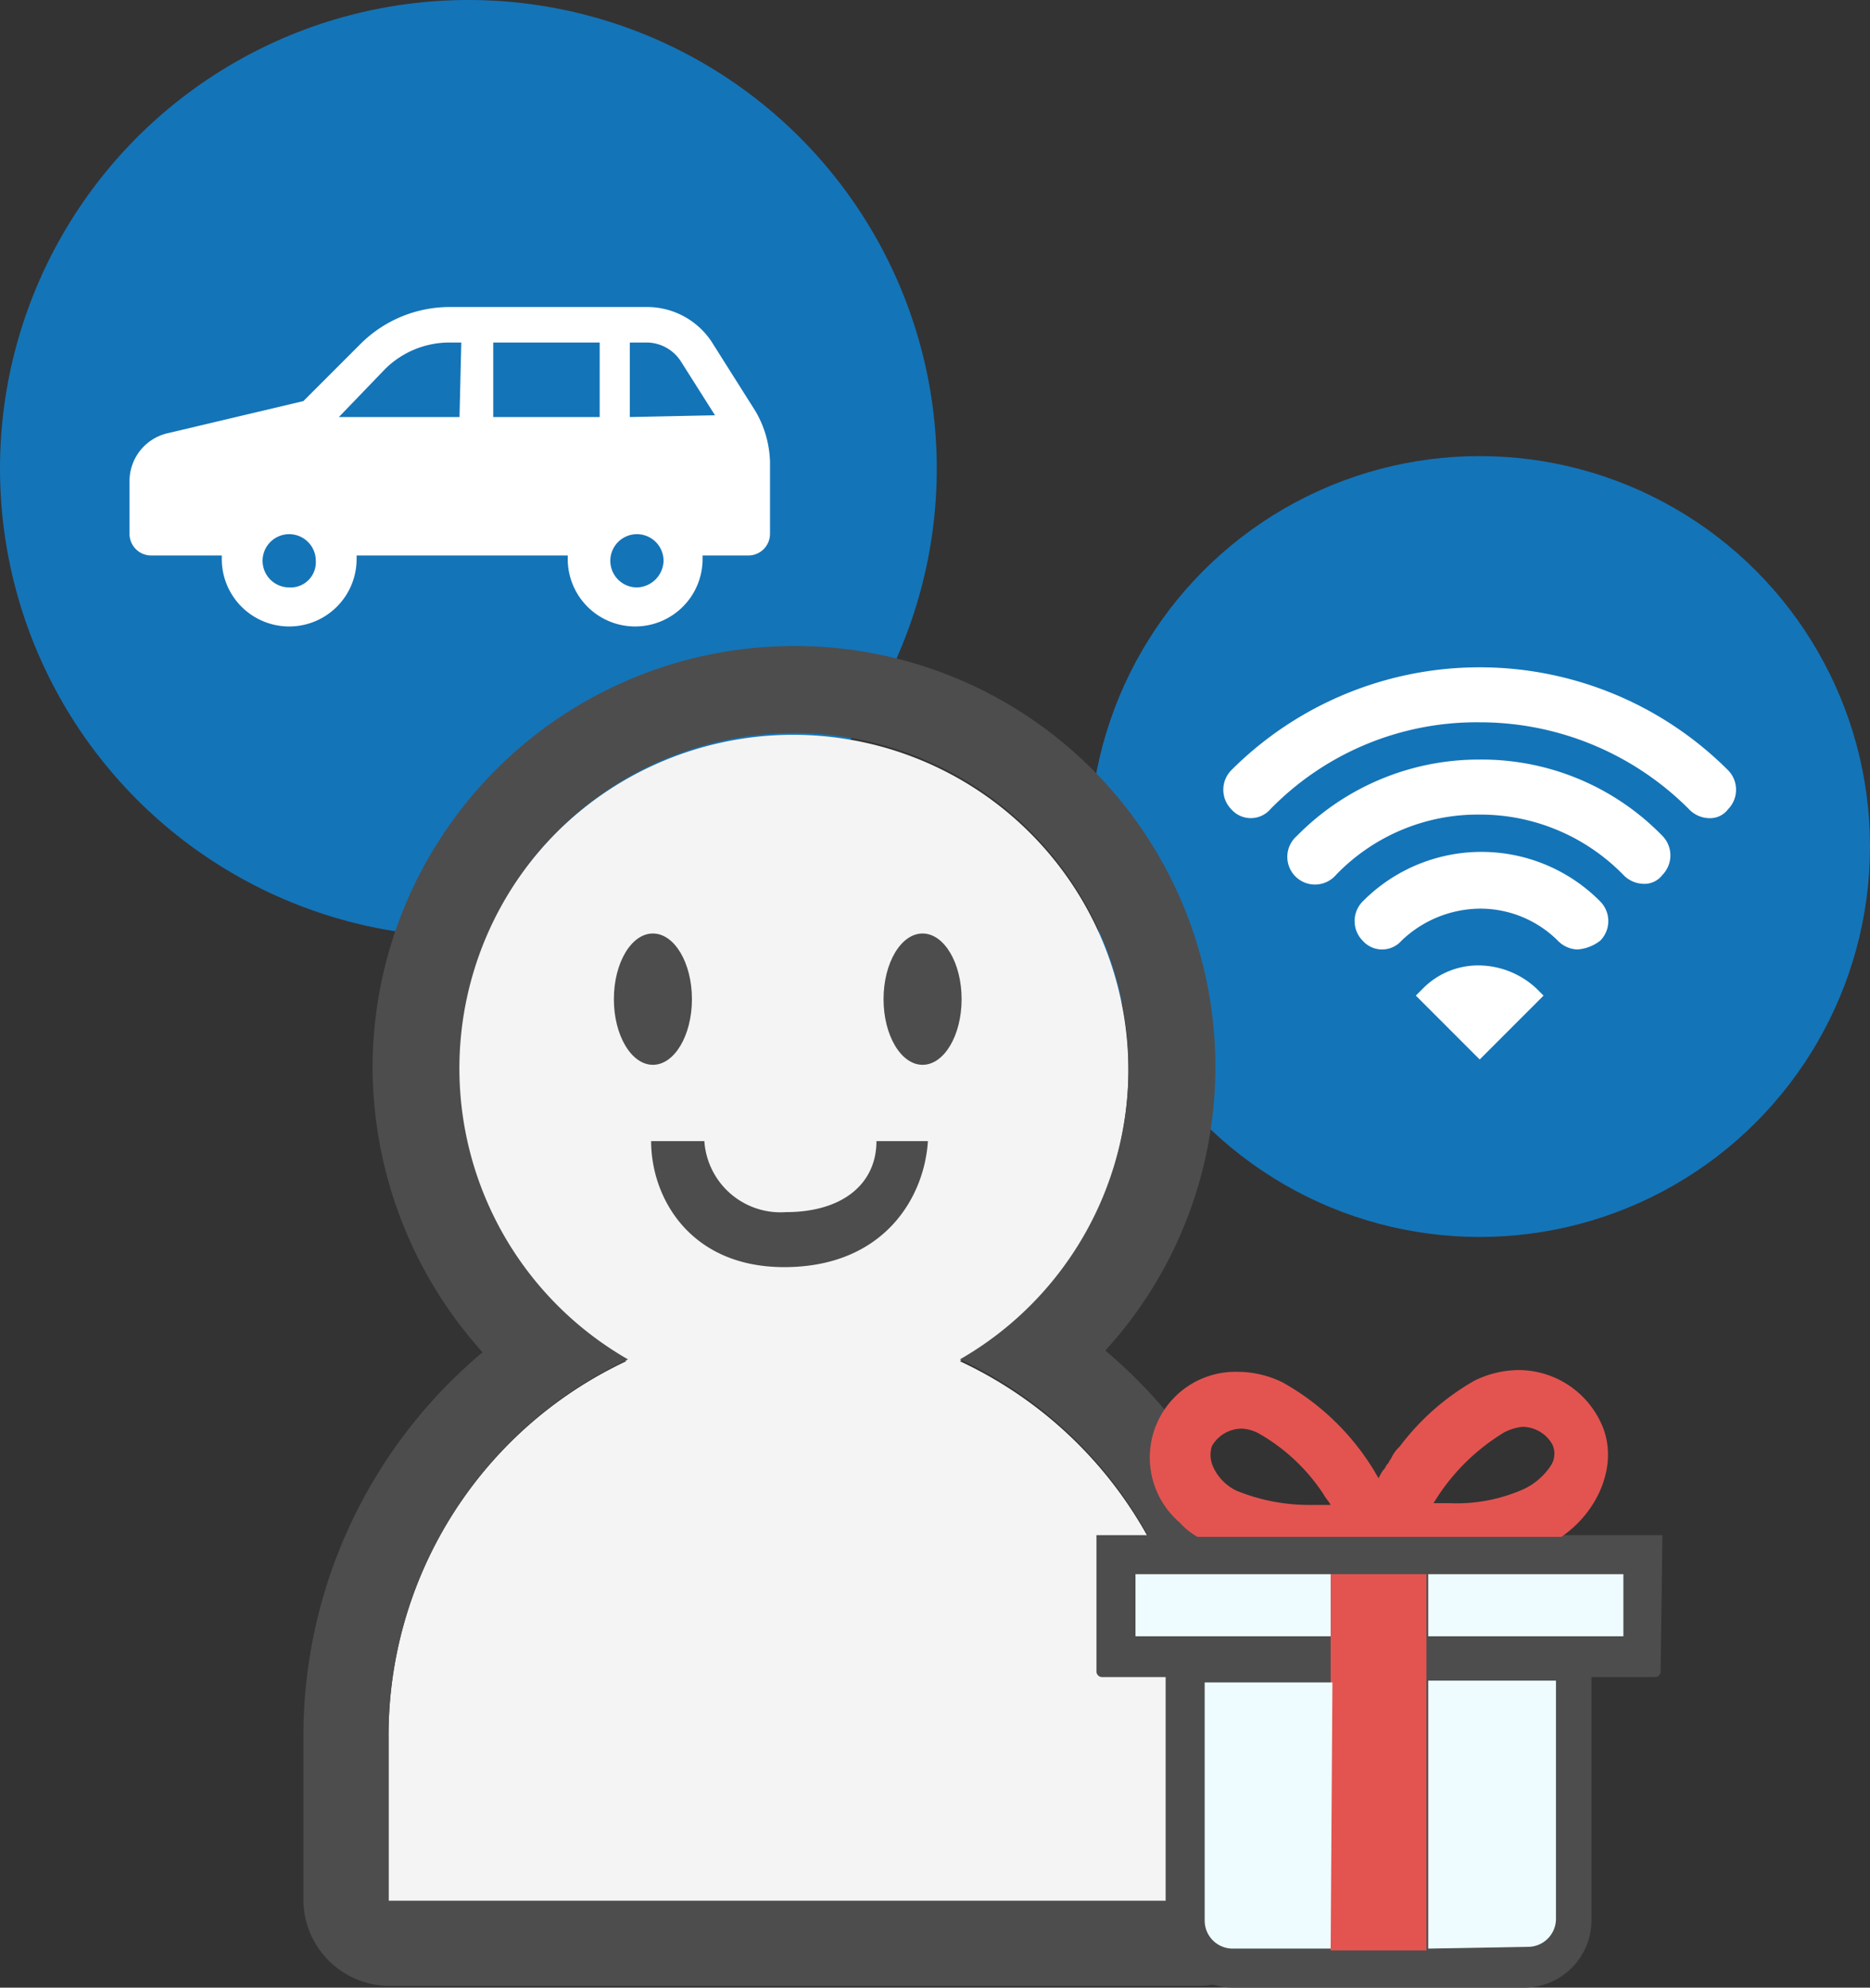 <svg id="レイヤー_1" data-name="レイヤー 1" xmlns="http://www.w3.org/2000/svg" viewBox="0 0 105.4 112"><rect x="0" y="0" width="105.4" height="112" fill="#333333" stroke="none"/><title>ico_treatment</title><g id="treatment"><circle cx="26.4" cy="26.4" r="26.4" style="fill:#1474b8"/><circle cx="83.4" cy="47.7" r="22" style="fill:#1474b8"/><g id="Wi-fi"><path d="M99.6,46.1a1.61,1.61,0,0,1-1.1-.5,16.64,16.64,0,0,0-11.8-4.9,16.24,16.24,0,0,0-11.8,4.9,1.46,1.46,0,0,1-2.2,0,1.57,1.57,0,0,1,0-2.2,19.8,19.8,0,0,1,28,0,1.57,1.57,0,0,1,0,2.2A1.27,1.27,0,0,1,99.6,46.1Z" transform="translate(-3.3)" style="fill:#fff"/><path d="M100.4,43.8a19.37,19.37,0,0,0-27.3,0,1.06,1.06,0,0,0,1.5,1.5,17.09,17.09,0,0,1,12.2-5,17.52,17.52,0,0,1,12.2,5,1.09,1.09,0,0,0,1.5,0A1.21,1.21,0,0,0,100.4,43.8Z" transform="translate(-3.3)" style="fill:#fff"/><path d="M95.9,49.8a1.61,1.61,0,0,1-1.1-.5,11.27,11.27,0,0,0-8.1-3.4,11.1,11.1,0,0,0-8.1,3.4,1.56,1.56,0,1,1-2.2-2.2,14.37,14.37,0,0,1,10.3-4.3A14.2,14.2,0,0,1,97,47.1a1.57,1.57,0,0,1,0,2.2A1.27,1.27,0,0,1,95.9,49.8Z" transform="translate(-3.3)" style="fill:#fff"/><path d="M76.7,47.5A1.06,1.06,0,0,0,78.2,49a12,12,0,0,1,8.5-3.5A12.21,12.21,0,0,1,95.2,49a1.06,1.06,0,0,0,1.5-1.5A14.18,14.18,0,0,0,76.7,47.5Z" transform="translate(-3.3)" style="fill:#fff"/><path d="M92.2,53.5a1.61,1.61,0,0,1-1.1-.5,6.2,6.2,0,0,0-4.4-1.8A6.47,6.47,0,0,0,82.3,53a1.46,1.46,0,0,1-2.2,0,1.57,1.57,0,0,1,0-2.2,9.42,9.42,0,0,1,13.4,0,1.57,1.57,0,0,1,0,2.2A2.35,2.35,0,0,1,92.2,53.5Z" transform="translate(-3.3)" style="fill:#fff"/><path d="M80.4,51.2a1.06,1.06,0,0,0,1.5,1.5,6.76,6.76,0,0,1,9.6,0A1.06,1.06,0,0,0,93,51.2,8.87,8.87,0,0,0,80.4,51.2Z" transform="translate(-3.3)" style="fill:#fff"/><path d="M83.1,56.1l.4-.4a4.38,4.38,0,0,1,3.2-1.3,4.82,4.82,0,0,1,3.2,1.3l.4.4-3.6,3.6Z" transform="translate(-3.3)" style="fill:#fff"/><path d="M83.9,56.1l2.8,2.8,2.8-2.8A4,4,0,0,0,83.9,56.1Z" transform="translate(-3.3)" style="fill:#fff"/></g><g id="car"><path d="M45.9,23.2l-2.4-3.8a4.36,4.36,0,0,0-3.7-2.1H28.6a7.12,7.12,0,0,0-5,2.1l-3.2,3.2-7.6,1.8a2.77,2.77,0,0,0-2.2,2.7v3a1.22,1.22,0,0,0,1.2,1.2h4v.2a3.8,3.8,0,1,0,7.6,0v-.2H35.3v.2a3.8,3.8,0,1,0,7.6,0v-.2h2.6a1.22,1.22,0,0,0,1.2-1.2V26A6,6,0,0,0,45.9,23.2ZM19.6,33.1a1.5,1.5,0,1,1,1.5-1.5A1.42,1.42,0,0,1,19.6,33.1Zm9.6-9.6H22.4L25,20.8a5.15,5.15,0,0,1,3.6-1.5h.7l-.1,4.2Zm7.9,0h-6V19.3h6Zm2.1,9.6a1.5,1.5,0,1,1,1.5-1.5A1.54,1.54,0,0,1,39.2,33.1Zm-.4-9.6V19.3h.9a2.31,2.31,0,0,1,2,1.1l1.9,3-4.8.1Z" transform="translate(-3.3)" style="fill:#fff"/></g><g id="ico_treatment"><path d="M57.4,76.7A18.9,18.9,0,1,0,29.1,60.3a19,19,0,0,0,9.5,16.4A23.31,23.31,0,0,0,25.2,98v9.2H70.9V97.9A23.36,23.36,0,0,0,57.4,76.7Z" transform="translate(-3.3)" style="fill:#f5f4f4"/><path d="M48,41.3a18.9,18.9,0,0,1,9.4,35.3A23.4,23.4,0,0,1,70.9,97.9v9.2H25.2V97.9A23.4,23.4,0,0,1,38.7,76.6,18.9,18.9,0,0,1,48,41.3m0-4.9A23.77,23.77,0,0,0,24.3,60.2a24.08,24.08,0,0,0,6.2,16A28.21,28.21,0,0,0,20.4,97.9v9.2a4.87,4.87,0,0,0,4.8,4.8H70.9a4.87,4.87,0,0,0,4.8-4.8V97.9A28.42,28.42,0,0,0,65.6,76.1,23.71,23.71,0,0,0,48,36.4Z" transform="translate(-3.3)" style="fill:#4d4d4d"/><ellipse cx="36.8" cy="56.3" rx="2.2" ry="3.7" style="fill:#4d4d4d"/><ellipse cx="52" cy="56.3" rx="2.2" ry="3.7" style="fill:#4d4d4d"/><path d="M47.5,71.4c-5.3,0-7.5-3.9-7.5-7.1h3a4.3,4.3,0,0,0,4.6,4c3.2,0,5.1-1.6,5.1-4h2.9C55.4,67.5,53.1,71.4,47.5,71.4Z" transform="translate(-3.3)" style="fill:#4d4d4d"/><path d="M97,86.5H65.1v7.7a.32.32,0,0,0,.3.3H69v13.7a3.8,3.8,0,0,0,3.8,3.8H89.2a3.8,3.8,0,0,0,3.8-3.8V94.5h3.6a.32.32,0,0,0,.3-.3l.1-7.7Z" transform="translate(-3.3)" style="fill:#4d4d4d"/><rect x="75" y="88.7" width="5.4" height="21.2" style="fill:#e35450"/><path id="りぼん" d="M93.5,80.1a5.13,5.13,0,0,0-4.6-2.9,5.73,5.73,0,0,0-2.5.6,13.82,13.82,0,0,0-4.2,3.7l-.1.1a2.09,2.09,0,0,0-.4.6c-.1.1-.1.2-.2.3s-.1.2-.2.3-.2.3-.3.5a14,14,0,0,0-5.4-5.4,5.73,5.73,0,0,0-2.5-.6,4.83,4.83,0,0,0-3.3,8.5,3.92,3.92,0,0,0,1,.8H91.3C93.5,85.1,94.6,82.3,93.5,80.1ZM77.2,84.8A10.84,10.84,0,0,1,73,84a2.73,2.73,0,0,1-1.3-1.3,1.63,1.63,0,0,1-.1-1.2,1.94,1.94,0,0,1,1.7-1,2.24,2.24,0,0,1,1,.3,10.68,10.68,0,0,1,3.6,3.4c.1.2.3.4.4.6Zm12-.9a9.28,9.28,0,0,1-4.2.8h-.9a11.75,11.75,0,0,1,4-4,2.93,2.93,0,0,1,1-.3,1.94,1.94,0,0,1,1.7,1,1.23,1.23,0,0,1-.1,1.2A3.74,3.74,0,0,1,89.2,83.9Z" transform="translate(-3.3)" style="fill:#e35450"/><polygon points="64 92.2 64 88.7 75 88.7 75 92.2 64 92.2" style="fill:#eefcff"/><polygon points="80.5 92.2 80.5 88.7 91.5 88.7 91.5 92.2 80.5 92.2" style="fill:#eefcff"/><path d="M78.3,109.8H72.8a1.58,1.58,0,0,1-1.6-1.6V94.8h7.2l-.1,15Z" transform="translate(-3.3)" style="fill:#eefcff"/><path d="M83.8,109.8V94.7H91v13.4a1.58,1.58,0,0,1-1.6,1.6l-5.6.1Z" transform="translate(-3.3)" style="fill:#eefcff"/></g></g></svg>